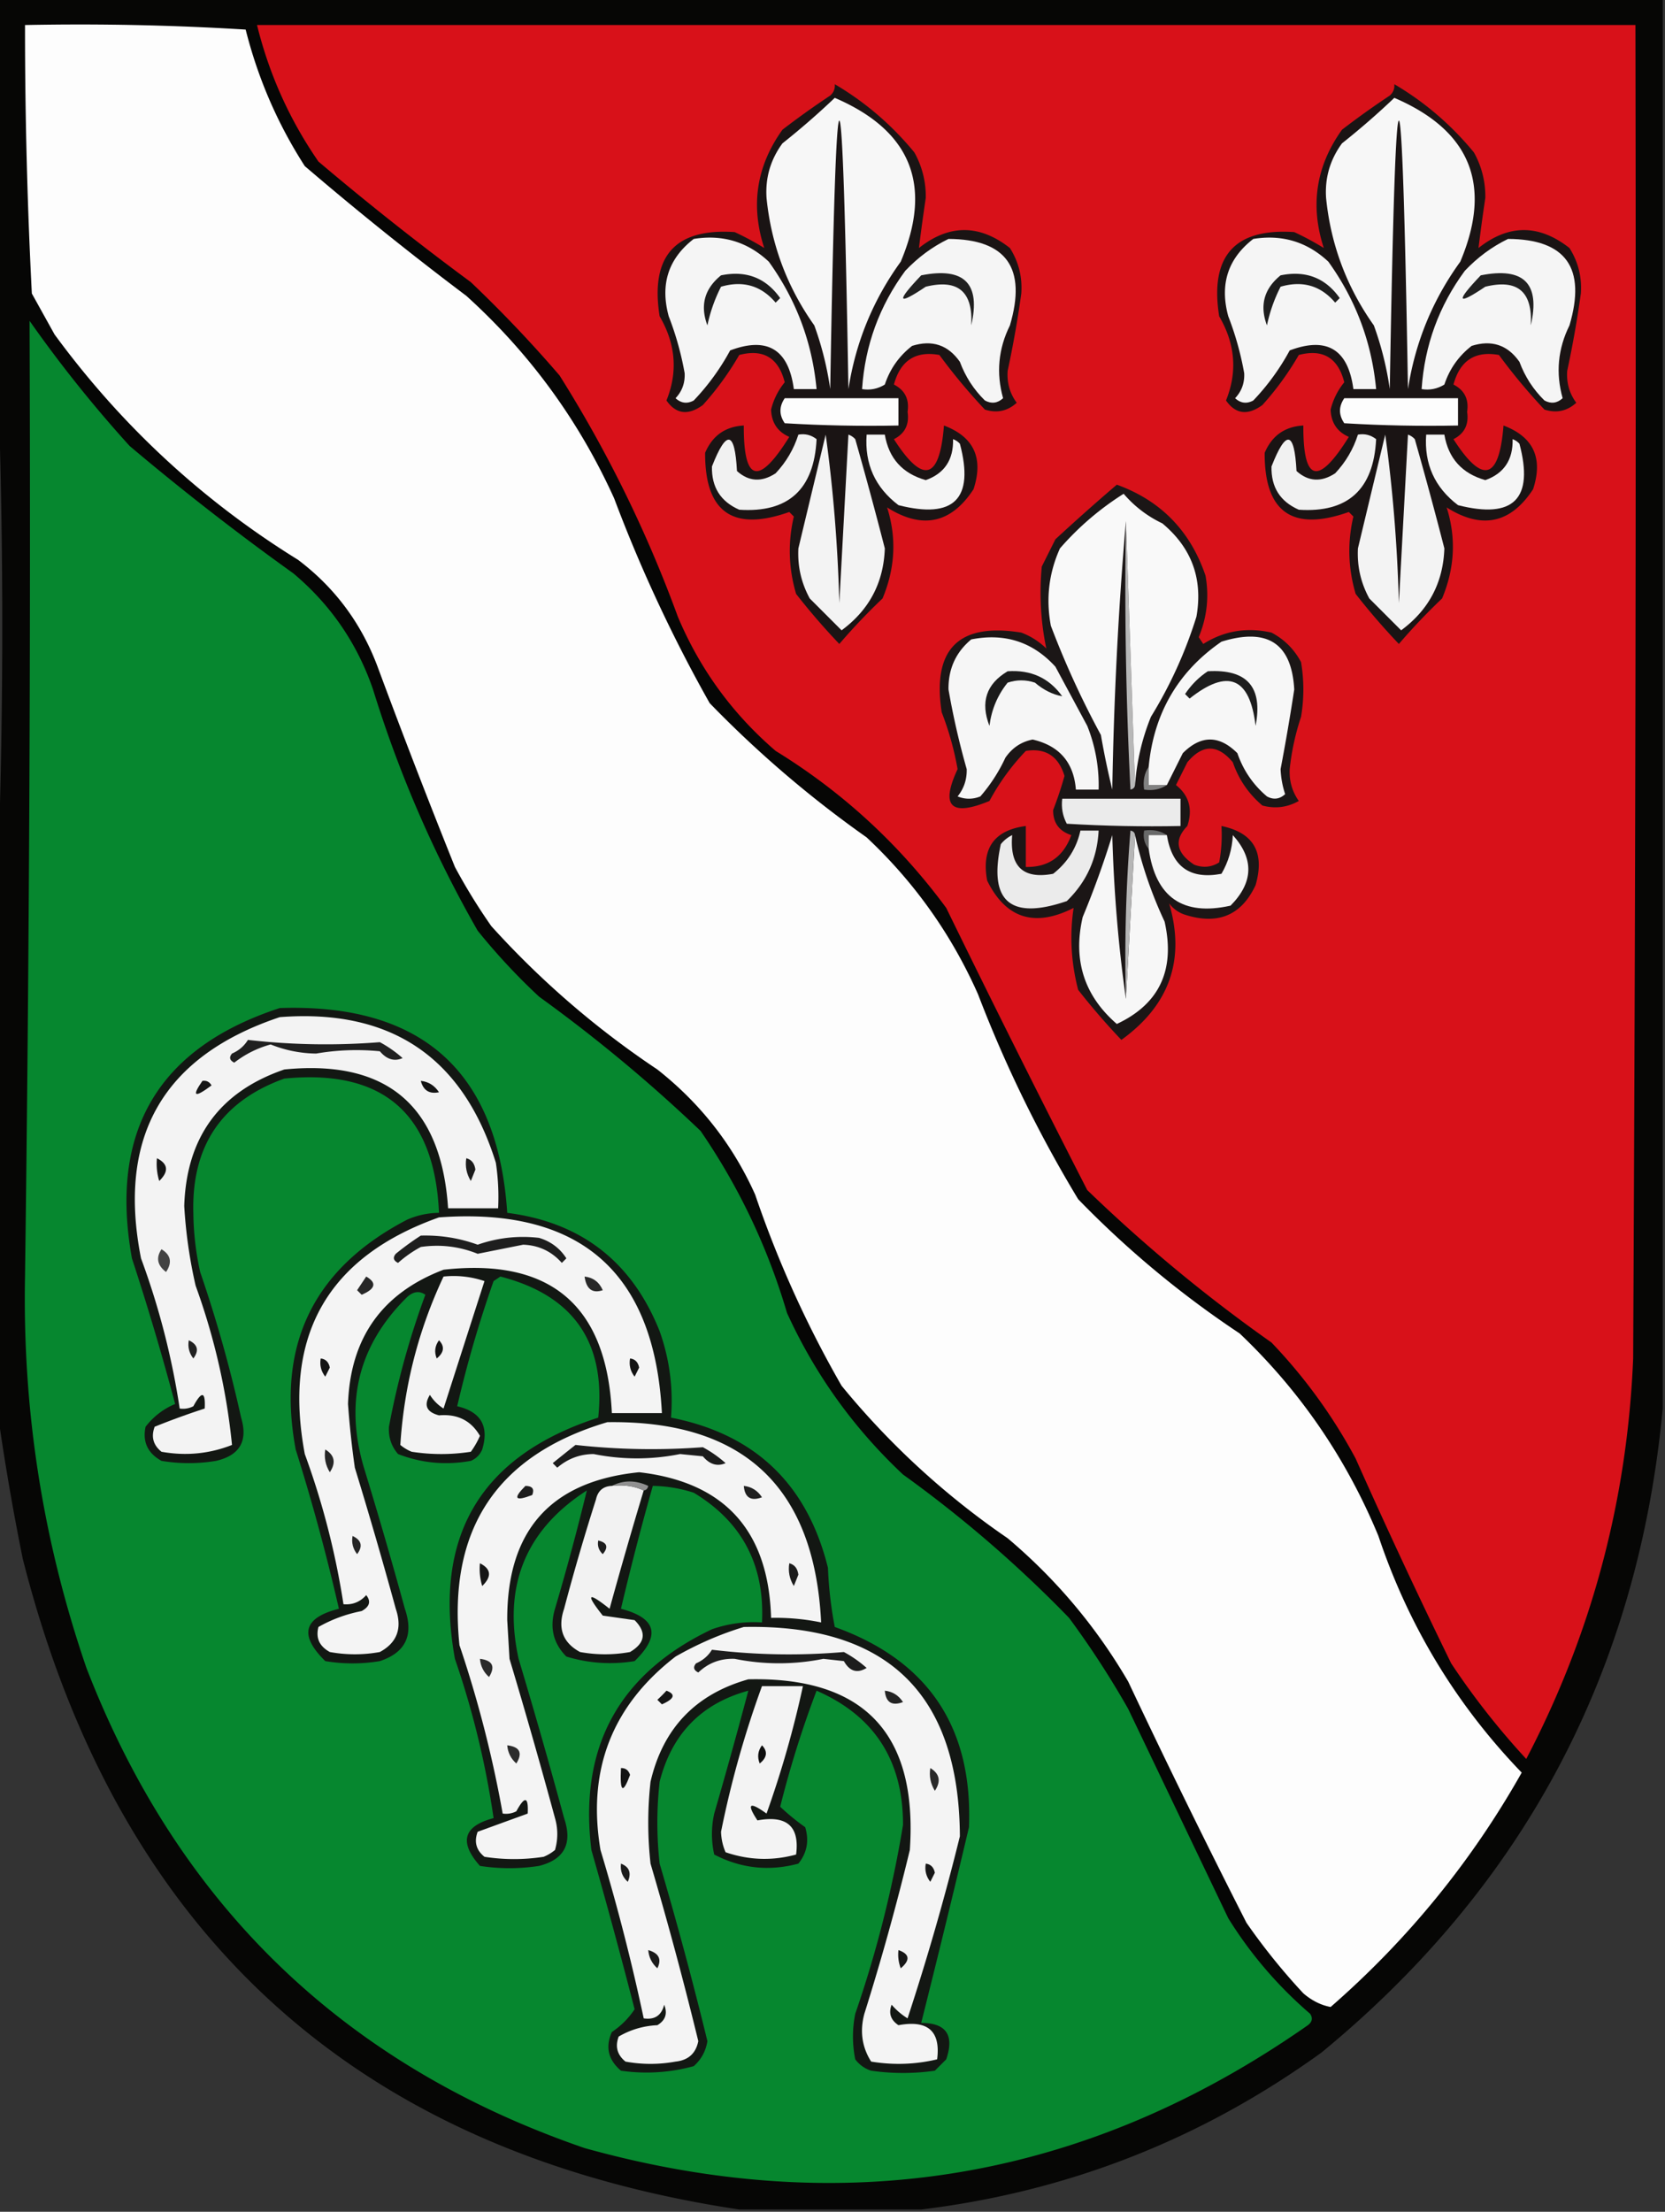 <svg xmlns="http://www.w3.org/2000/svg" width="366" height="486" style="shape-rendering:geometricPrecision;text-rendering:geometricPrecision;image-rendering:optimizeQuality;fill-rule:evenodd;clip-rule:evenodd"><rect width="100%" height="100%" fill="#333333" stroke="none"/><path style="opacity:.958" fill="#050504" d="M-.5-.5h366v310c-5.431 57.703-30.431 104.87-75 141.5-26.399 19.076-55.732 30.576-88 34.5h-40C78.477 472.855 25.977 425.188 5 342.5a545.676 545.676 0 0 1-5.5-32v-118a1513 1513 0 0 0 0-110v-83z"/><path style="opacity:1" fill="#fdfdfd" d="M5.5 5.5c16.244-.325 32.41.009 48.5 1 2.711 10.75 7.045 20.75 13 30A724.4 724.4 0 0 0 102.5 65c13.926 12.59 24.759 27.423 32.5 44.5a322.984 322.984 0 0 0 21 45 243.095 243.095 0 0 0 34.5 29.5c10.497 9.833 18.664 21.333 24.5 34.5a281.272 281.272 0 0 0 22 45 214.863 214.863 0 0 0 35.5 29.5c13.291 12.636 23.458 27.47 30.5 44.5 6.631 19.771 17.131 37.105 31.5 52-11.029 19.54-25.029 36.707-42 51.5-2.131-.398-4.131-1.398-6-3a138.677 138.677 0 0 1-12.5-15.5 1948.507 1948.507 0 0 1-26-53c-7.013-12.014-15.846-22.514-26.5-31.5a174.366 174.366 0 0 1-36.5-33.5 237.77 237.77 0 0 1-19-42c-4.876-10.886-12.043-20.052-21.5-27.5a195.081 195.081 0 0 1-36.5-31.5 129.073 129.073 0 0 1-8-13 1755.423 1755.423 0 0 1-17-44c-3.586-9.575-9.42-17.408-17.5-23.5C44.505 110.008 26.672 93.508 12 73.5l-5-9a1139.4 1139.4 0 0 1-1.5-59z"/><path style="opacity:1" fill="#d81119" d="M56.5 5.5h303c.167 97.667 0 195.334-.5 293-1.286 31.147-9.119 60.48-23.5 88a166.282 166.282 0 0 1-16.5-21 1385.139 1385.139 0 0 1-21-45 115.97 115.97 0 0 0-18.5-25.5 339.9 339.9 0 0 1-40.5-33.5 3628.689 3628.689 0 0 1-31-62c-10.295-13.965-22.795-25.465-37.5-34.5-9.49-8.15-16.657-17.983-21.5-29.5a279.145 279.145 0 0 0-26-53A282.21 282.21 0 0 0 103.5 62 637.56 637.56 0 0 1 70 35.5c-6.335-9.17-10.835-19.17-13.5-30z"/><path style="opacity:1" fill="#06872f" d="M6.5 70.5a283.253 283.253 0 0 0 22 27.5 574.333 574.333 0 0 0 36 28c8.192 6.883 14.025 15.383 17.5 25.5 5.738 18.56 13.404 36.227 23 53a138.27 138.27 0 0 0 13.5 14.5 337.065 337.065 0 0 1 35.5 29.5c8.434 12.286 14.768 25.619 19 40 6.171 13.509 14.671 25.343 25.5 35.5a272.048 272.048 0 0 1 36.5 31.5 199.073 199.073 0 0 1 13 20l22 46a90.545 90.545 0 0 0 18 21c.617.949.451 1.782-.5 2.5-48.593 33.981-101.593 42.981-159 27C75.671 453.839 39.171 418.672 19 366.5c-9.565-27.844-14.065-56.511-13.5-86 .934-69.996 1.267-139.996 1-210z"/><path style="opacity:1" fill="#1a1414" d="M183.5 18.5c6.689 3.939 12.523 8.939 17.5 15a19.677 19.677 0 0 1 2.5 10 444.542 444.542 0 0 0-1.5 11c6.636-5.257 13.303-5.257 20 0 1.923 3.044 2.756 6.377 2.5 10a233.01 233.01 0 0 1-3 17c-.179 2.631.487 4.965 2 7-2.027 1.839-4.36 2.339-7 1.5a127.625 127.625 0 0 1-10-12c-5.238-.95-8.571 1.216-10 6.5 2.418 1.23 3.418 3.23 3 6 .418 2.77-.582 4.77-3 6 6.394 9.981 10.061 8.981 11-3 6.58 2.493 8.747 7.159 6.5 14-4.935 7.547-11.268 8.881-19 4 2.12 6.656 1.787 13.322-1 20a132.92 132.92 0 0 0-9.5 10 148.064 148.064 0 0 1-9.5-11c-1.666-5.647-1.833-11.313-.5-17l-1-1c-12.394 4.393-18.561.059-18.5-13 1.605-3.776 4.438-5.776 8.5-6-.062 12.475 3.271 13.308 10 2.5-2.568-1.127-3.902-3.127-4-6a15.118 15.118 0 0 1 3-6c-1.369-5.382-4.703-7.382-10-6a64.78 64.78 0 0 1-8 11c-3.224 2.347-5.89 2.013-8-1 2.541-6.269 2.041-12.435-1.5-18.5-2.101-13.224 3.399-19.39 16.5-18.5a60.756 60.756 0 0 1 6.5 3.5c-3.055-9.354-1.721-18.02 4-26a183.839 183.839 0 0 1 10.5-7.5c.752-.67 1.086-1.504 1-2.5z"/><path style="opacity:1" fill="#fdfdfd" d="M172.5 87.5h25v6c-8.34.166-16.673 0-25-.5-1.252-1.828-1.252-3.661 0-5.5z"/><path style="opacity:1" fill="#f5f5f5" d="M208.5 52.5c12.732.066 17.232 6.399 13.5 19-2.549 5.151-3.049 10.485-1.5 16-1.223 1.114-2.556 1.28-4 .5-2.456-2.407-4.289-5.24-5.5-8.5-2.602-3.712-6.102-4.879-10.5-3.5-2.861 2.22-4.861 5.053-6 8.5-1.545.952-3.212 1.285-5 1 .648-9.62 3.814-18.287 9.5-26 2.825-2.976 5.992-5.31 9.5-7z"/><path style="opacity:1" fill="#212121" d="M202.5 60.5c9.458-1.876 13.125 1.79 11 11 .424-7.416-2.909-10.249-10-8.5-6.267 4.211-6.601 3.378-1-2.5z"/><path style="opacity:1" fill="#f5f5f5" d="M152.5 52.5c6.344-1.022 11.844.645 16.5 5 6.039 8.406 9.539 17.74 10.5 28h-5c-1.159-8.743-5.826-11.576-14-8.5a51.255 51.255 0 0 1-8 11c-1.444.78-2.777.614-4-.5 1.437-1.521 2.104-3.355 2-5.5a66.725 66.725 0 0 0-3.5-12.5c-1.921-7.014-.088-12.681 5.5-17z"/><path style="opacity:1" fill="#1d1d1d" d="M158.5 60.5c5.506-1.122 9.84.544 13 5l-1 1c-3.176-3.74-7.176-4.907-12-3.5a34.023 34.023 0 0 0-3 8.5c-1.645-4.38-.645-8.047 3-11z"/><path style="opacity:1" fill="#f7f7f7" d="M183.5 21.5c16.765 7.197 21.599 19.197 14.5 36-6.071 8.373-9.905 17.706-11.5 28-1.333-78.667-2.667-78.667-4 0a69.584 69.584 0 0 0-3.5-14c-5.972-8.418-9.472-17.751-10.5-28-.293-4.417.874-8.417 3.5-12a169.743 169.743 0 0 0 11.5-10z"/><path style="opacity:1" fill="#1a1414" d="M306.5 18.5c6.689 3.939 12.523 8.939 17.5 15a19.677 19.677 0 0 1 2.5 10 444.542 444.542 0 0 0-1.5 11c6.636-5.257 13.303-5.257 20 0 1.923 3.044 2.756 6.377 2.5 10a233.01 233.01 0 0 1-3 17c-.179 2.631.487 4.965 2 7-2.027 1.839-4.36 2.339-7 1.5a127.625 127.625 0 0 1-10-12c-5.238-.95-8.571 1.216-10 6.5 2.418 1.23 3.418 3.23 3 6 .418 2.77-.582 4.77-3 6 6.394 9.981 10.061 8.981 11-3 6.58 2.493 8.747 7.159 6.5 14-4.935 7.547-11.268 8.881-19 4 2.12 6.656 1.787 13.322-1 20a132.92 132.92 0 0 0-9.5 10 148.064 148.064 0 0 1-9.5-11c-1.666-5.647-1.833-11.313-.5-17l-1-1c-12.394 4.393-18.561.059-18.5-13 1.605-3.776 4.438-5.776 8.5-6-.062 12.475 3.271 13.308 10 2.5-2.568-1.127-3.902-3.127-4-6a15.118 15.118 0 0 1 3-6c-1.369-5.382-4.703-7.382-10-6a64.78 64.78 0 0 1-8 11c-3.224 2.347-5.89 2.013-8-1 2.541-6.269 2.041-12.435-1.5-18.5-2.101-13.224 3.399-19.39 16.5-18.5a60.756 60.756 0 0 1 6.5 3.5c-3.055-9.354-1.721-18.02 4-26a183.839 183.839 0 0 1 10.5-7.5c.752-.67 1.086-1.504 1-2.5z"/><path style="opacity:1" fill="#fdfdfd" d="M295.5 87.5h25v6c-8.34.166-16.673 0-25-.5-1.252-1.828-1.252-3.661 0-5.5z"/><path style="opacity:1" fill="#f5f5f5" d="M331.5 52.5c12.732.066 17.232 6.399 13.5 19-2.549 5.151-3.049 10.485-1.5 16-1.223 1.114-2.556 1.28-4 .5-2.456-2.407-4.289-5.24-5.5-8.5-2.602-3.712-6.102-4.879-10.5-3.5-2.861 2.22-4.861 5.053-6 8.5-1.545.952-3.212 1.285-5 1 .648-9.62 3.814-18.287 9.5-26 2.825-2.976 5.992-5.31 9.5-7z"/><path style="opacity:1" fill="#212121" d="M325.5 60.5c9.458-1.876 13.125 1.79 11 11 .424-7.416-2.909-10.249-10-8.5-6.267 4.211-6.601 3.378-1-2.5z"/><path style="opacity:1" fill="#f5f5f5" d="M275.5 52.5c6.344-1.022 11.844.645 16.5 5 6.039 8.406 9.539 17.74 10.5 28h-5c-1.159-8.743-5.826-11.576-14-8.5a51.255 51.255 0 0 1-8 11c-1.444.78-2.777.614-4-.5 1.437-1.521 2.104-3.355 2-5.5a66.725 66.725 0 0 0-3.5-12.5c-1.921-7.014-.088-12.681 5.5-17z"/><path style="opacity:1" fill="#1d1d1d" d="M281.5 60.5c5.506-1.122 9.84.544 13 5l-1 1c-3.176-3.74-7.176-4.907-12-3.5a34.023 34.023 0 0 0-3 8.5c-1.645-4.38-.645-8.047 3-11z"/><path style="opacity:1" fill="#f7f7f7" d="M306.5 21.5c16.765 7.197 21.599 19.197 14.5 36-6.071 8.373-9.905 17.706-11.5 28-1.333-78.667-2.667-78.667-4 0a69.584 69.584 0 0 0-3.5-14c-5.972-8.418-9.472-17.751-10.5-28-.293-4.417.874-8.417 3.5-12a169.743 169.743 0 0 0 11.5-10z"/><path style="opacity:1" fill="#f1f1f1" d="M175.5 95.5c1.478-.262 2.811.071 4 1-.544 11.053-6.211 16.219-17 15.5-4.106-1.797-6.106-4.963-6-9.5 3.205-8.176 5.038-7.843 5.5 1 2.593 2.337 5.426 2.504 8.5.5 2.324-2.481 3.991-5.314 5-8.5z"/><path style="opacity:1" fill="#f3f3f3" d="M181.5 95.5c1.656 11.973 2.656 24.306 3 37l2-37c.586.21 1.086.543 1.5 1a961.245 961.245 0 0 1 6.5 24c-.26 7.52-3.427 13.52-9.5 18l-7-7c-1.87-3.422-2.703-7.089-2.5-11 1.989-8.309 3.989-16.642 6-25z"/><path style="opacity:1" fill="#f5f5f5" d="M190.5 95.5h4c.871 5.206 3.871 8.539 9 10 4.112-1.467 6.112-4.467 6-9 .586.21 1.086.543 1.5 1 3.223 12.11-1.277 16.61-13.5 13.5-5.131-3.891-7.465-9.057-7-15.5z"/><path style="opacity:1" fill="#f1f1f1" d="M298.5 95.5c1.478-.262 2.811.071 4 1-.544 11.053-6.211 16.219-17 15.5-4.106-1.797-6.106-4.963-6-9.5 3.205-8.176 5.038-7.843 5.5 1 2.593 2.337 5.426 2.504 8.5.5 2.324-2.481 3.991-5.314 5-8.5z"/><path style="opacity:1" fill="#f3f3f3" d="M304.5 95.5c1.656 11.973 2.656 24.306 3 37l2-37c.586.21 1.086.543 1.5 1a961.245 961.245 0 0 1 6.5 24c-.26 7.52-3.427 13.52-9.5 18l-7-7c-1.87-3.422-2.703-7.089-2.5-11 1.989-8.309 3.989-16.642 6-25z"/><path style="opacity:1" fill="#f5f5f5" d="M313.5 95.5h4c.871 5.206 3.871 8.539 9 10 4.112-1.467 6.112-4.467 6-9 .586.21 1.086.543 1.5 1 3.223 12.11-1.277 16.61-13.5 13.5-5.131-3.891-7.465-9.057-7-15.5z"/><path style="opacity:1" fill="#1b1616" d="M245.5 106.5c9.664 3.499 16.164 10.165 19.5 20 .817 4.645.317 9.145-1.5 13.5l1 1.5c4.575-2.891 9.575-3.725 15-2.5 2.833 1.5 5 3.667 6.5 6.5.667 4 .667 8 0 12a54.37 54.37 0 0 0-2.5 11.5c-.124 2.59.542 4.923 2 7-2.53 1.422-5.197 1.755-8 1-3.031-2.559-5.198-5.726-6.5-9.5-3.333-4-6.667-4-10 0l-2.5 5c2.89 2.295 3.723 5.295 2.5 9-2.965 3.055-2.465 5.889 1.5 8.5 1.941.743 3.774.576 5.5-.5.497-2.646.664-5.313.5-8 7.079 1.474 9.579 5.808 7.5 13-3.097 6.632-8.264 8.799-15.5 6.5a6.978 6.978 0 0 1-3.5-2.5c3.605 12.346.105 22.346-10.5 30a151.88 151.88 0 0 1-9.5-11c-1.558-6.007-1.892-12.007-1-18-8.553 4.34-14.886 2.34-19-6-1.306-7.083 1.528-11.083 8.5-12v9c4.925.093 8.258-2.241 10-7-2.681-.864-4.014-2.698-4-5.5a82.66 82.66 0 0 0 2.5-7.5c-1.327-4.35-4.16-6.183-8.5-5.5a50.201 50.201 0 0 0-8 11c-8.485 3.516-10.819 1.182-7-7a66.584 66.584 0 0 0-3.5-12.5c-2.113-13.887 3.721-19.721 17.5-17.5a15.83 15.83 0 0 1 5.5 3.5c-1.228-5.873-1.562-11.873-1-18l3-6a470.739 470.739 0 0 1 13.5-12z"/><path style="opacity:1" fill="#ebebeb" d="M233.5 175.5h26v6c-8.34.166-16.673 0-25-.5-.906-1.699-1.239-3.533-1-5.5z"/><path style="opacity:1" fill="#818181" d="M252.5 168.5v4h4c-1.419.951-3.085 1.284-5 1-.284-1.915.049-3.581 1-5z"/><path style="opacity:1" fill="#f7f7f7" d="M256.5 172.5h-4v-4c1.12-11.754 6.453-20.921 16-27.5 10.109-3.139 15.442.361 16 10.5a479.061 479.061 0 0 1-3 17.5c.08 1.894.413 3.727 1 5.5-1.223 1.114-2.556 1.281-4 .5-3.031-2.559-5.198-5.726-6.5-9.5-4-4-8-4-12 0l-3.5 7z"/><path style="opacity:1" fill="#1d1d1d" d="M265.5 147.5c8.652-.514 12.152 3.486 10.5 12-1.251-10.683-6.084-12.683-14.5-6l-1-1c1.382-2.049 3.048-3.715 5-5z"/><path style="opacity:1" fill="#f6f6f6" d="M213.5 140.5c7.371-1.452 13.538.548 18.5 6l7 13a35.014 35.014 0 0 1 2.5 14h-5c-.466-5.968-3.633-9.635-9.5-11-2.503.49-4.503 1.823-6 4a35.978 35.978 0 0 1-5.5 8.5c-1.667.667-3.333.667-5 0 1.394-1.739 2.061-3.739 2-6a169.622 169.622 0 0 1-4-17.5c-.056-4.515 1.61-8.182 5-11z"/><path style="opacity:1" fill="#1b1b1b" d="M221.5 147.5c5.117-.36 9.117 1.473 12 5.5-2.131-.398-4.131-1.398-6-3-2-.667-4-.667-6 0-2.218 2.75-3.551 5.917-4 9.5-2.029-5.216-.696-9.216 4-12z"/><path style="opacity:1" fill="#b8b8b8" d="m247.5 114.5 2 58c-.06.543-.393.876-1 1a870.838 870.838 0 0 1-1-59z"/><path style="opacity:1" fill="#f9f9f9" d="m249.5 172.5-2-58c-1.66 19.316-2.66 38.983-3 59a176.007 176.007 0 0 1-2.5-12 194.712 194.712 0 0 1-11-24c-1.11-5.926-.444-11.592 2-17a63.124 63.124 0 0 1 14-12 25.568 25.568 0 0 0 8.5 6.5c6.46 5.378 8.96 12.212 7.5 20.5a96.751 96.751 0 0 1-10 22 49.17 49.17 0 0 0-3.5 15z"/><path style="opacity:1" fill="#696969" d="M256.5 183.5h-4v3c-.934-1.068-1.268-2.401-1-4 1.915-.284 3.581.049 5 1z"/><path style="opacity:1" fill="#ebebeb" d="M237.5 182.5h4c-.313 6.115-2.646 11.282-7 15.5-12.409 4.239-17.243.073-14.5-12.5a7.248 7.248 0 0 1 2.5-2c-.591 6.915 2.409 9.748 9 8.5 3.149-2.469 5.149-5.635 6-9.5z"/><path style="opacity:1" fill="#f7f7f7" d="m247.5 219.5 2-36a91.404 91.404 0 0 0 6.5 19c2.386 10.603-1.114 18.103-10.5 22.5-7.188-6.228-9.688-14.062-7.5-23.5a198.837 198.837 0 0 0 6.5-18c.345 12.361 1.345 24.361 3 36z"/><path style="opacity:1" fill="#b6b6b6" d="m249.5 183.5-2 36a343.225 343.225 0 0 1 1-37c.607.124.94.457 1 1z"/><path style="opacity:1" fill="#f5f5f5" d="M256.5 183.5c1.125 6.965 5.125 9.799 12 8.5 1.52-2.596 2.353-5.429 2.5-8.5 4.705 5.238 4.538 10.404-.5 15.5-10.488 2.35-16.488-1.817-18-12.5v-3h4z"/><path style="opacity:1" fill="#131713" d="M61.5 221.5c31.282-1.045 47.948 13.955 50 45 16.243 2.071 27.41 10.738 33.5 26 2.178 6.136 3.012 12.469 2.5 19 18.455 3.62 29.955 14.62 34.5 33a86.578 86.578 0 0 0 1.5 13c20.535 7.383 30.368 22.05 29.5 44a3209.863 3209.863 0 0 1-10.5 43c5.489.004 7.322 2.671 5.5 8l-2.5 2.5a49.226 49.226 0 0 1-14 0 6.978 6.978 0 0 1-3.5-2.5 25.238 25.238 0 0 1 0-10 252.37 252.37 0 0 0 10.5-41.5c.04-14.117-6.293-23.95-19-29.5a226.485 226.485 0 0 0-8 25.5 51.346 51.346 0 0 0 5.5 4.5c.895 2.966.395 5.633-1.5 8-6.454 1.727-12.621 1.06-18.5-2-.667-3-.667-6 0-9a1212.21 1212.21 0 0 0 7.5-27c-10.315 2.816-16.815 9.483-19.5 20-.667 6-.667 12 0 18 3.8 12.904 7.3 25.904 10.5 39-.348 2.197-1.348 4.03-3 5.5a39.081 39.081 0 0 1-16 1c-2.802-2.373-3.469-5.207-2-8.5 2.027-1.361 3.694-3.027 5-5a1355.425 1355.425 0 0 0-9.5-35c-2.784-22.604 6.049-38.77 26.5-48.5a27.866 27.866 0 0 1 11-1.5c.625-12.587-4.375-22.087-15-28.5a30.465 30.465 0 0 0-9-1.5 614.493 614.493 0 0 0-7 27c7.8 2.034 8.8 5.868 3 11.5-5.089.826-10.089.492-15-1-2.894-2.909-3.727-6.409-2.5-10.5a540.7 540.7 0 0 0 7-26c-13.499 8.69-18.499 21.023-15 37a1355.618 1355.618 0 0 1 10 35c1.895 5.593.061 9.093-5.5 10.5a42.479 42.479 0 0 1-13 0c-4.65-5.243-3.65-8.743 3-10.5a191.396 191.396 0 0 0-8.5-35c-4.86-26.966 5.641-44.633 31.5-53 1.74-16.522-5.427-26.855-21.5-31l-1.5 1a258.116 258.116 0 0 0-8 27.5c5.21 1.211 7.044 4.377 5.5 9.5-.5 1.167-1.333 2-2.5 2.5-5.52.999-10.853.499-16-1.5-1.469-1.692-2.135-3.692-2-6a178.855 178.855 0 0 1 8-29c-1.29-.908-2.623-.741-4 .5-10.637 10.487-13.803 22.987-9.5 37.5a1072.583 1072.583 0 0 1 9 31c1.989 5.792.155 9.625-5.5 11.5-4 .667-8 .667-12 0-5.818-5.707-4.818-9.54 3-11.5a451.95 451.95 0 0 0-9.5-35c-4.276-22.946 3.89-39.779 24.5-50.5a17.759 17.759 0 0 1 7-1.5c-.976-21.811-12.31-31.645-34-29.5-13.73 4.939-20.396 14.772-20 29.5a62.433 62.433 0 0 0 1.5 13 291.487 291.487 0 0 1 9 32c1.544 5.123-.29 8.289-5.5 9.5-4 .667-8 .667-12 0-3.039-1.685-4.205-4.185-3.5-7.5 1.745-2.249 3.912-3.916 6.5-5a585.722 585.722 0 0 0-9.5-32c-5.04-27.945 5.794-46.278 32.5-55z"/><path style="opacity:1" fill="#f2f2f2" d="M134.5 326.5c2.559-.302 4.893.032 7 1-2.62 8.686-5.12 17.352-7.5 26-4.833-3.833-5.333-3.333-1.5 1.5l7 1c2.672 2.679 2.338 5.012-1 7a30.485 30.485 0 0 1-11 0c-3.792-2.053-4.958-5.219-3.5-9.5a493.947 493.947 0 0 1 7-24c.422-1.926 1.589-2.926 3.5-3z"/><path style="opacity:1" fill="#f4f4f4" d="M133.5 312.5c29.879-.453 45.546 14.214 47 44a49.369 49.369 0 0 0-11-1c-.546-19.17-10.213-29.836-29-32-19.42 1.95-29.086 12.783-29 32.5l.5 8.5a1364.245 1364.245 0 0 1 10 35 12.494 12.494 0 0 1 0 7 9.454 9.454 0 0 1-2.5 1.5 42.479 42.479 0 0 1-13 0c-1.825-1.466-2.325-3.299-1.5-5.5l11-4c.193-3.76-.641-3.926-2.5-.5a4.934 4.934 0 0 1-3 .5 255.011 255.011 0 0 0-9.5-37c-2.627-25.444 8.206-41.777 32.5-49z"/><path style="opacity:1" fill="#1f1f1f" d="M163.5 326.5c1.696.185 3.029 1.019 4 2.5-2.445.91-3.778.076-4-2.5z"/><path style="opacity:1" fill="#1d1d1d" d="M115.5 326.5c1.528.017 2.028.684 1.5 2-3.811 1.466-4.311.8-1.5-2z"/><path style="opacity:1" fill="#909090" d="M134.5 326.5c2.524-1.3 5.191-1.3 8 0-.124.607-.457.94-1 1-2.107-.968-4.441-1.302-7-1z"/><path style="opacity:1" fill="#1c1c1c" d="M126.5 317.5a151.268 151.268 0 0 0 28 .5 26.091 26.091 0 0 1 5 3.5c-1.829.788-3.496.288-5-1.5l-5-.5a47.963 47.963 0 0 1-19 0c-3.024.018-5.69 1.018-8 3l-1-1a455.669 455.669 0 0 1 5-4z"/><path style="opacity:1" fill="#f3f3f3" d="M97.5 280.5a21.127 21.127 0 0 1 9 1 38719.67 38719.67 0 0 0-9 28 9.419 9.419 0 0 1-3-3c-1.4 2.282-.734 3.782 2 4.5 4.052-.353 7.052 1.147 9 4.5a18.08 18.08 0 0 1-2 3.5 42.479 42.479 0 0 1-13 0 9.457 9.457 0 0 1-2.5-1.5c.82-12.943 3.986-25.277 9.5-37z"/><path style="opacity:1" fill="#f4f4f4" d="M96.5 267.5c31.064-2.262 47.397 12.071 49 43h-11c-1.134-23.633-13.467-34.133-37-31.5-13.492 5.131-20.492 14.965-21 29.5.335 4.684.835 9.351 1.5 14a1072.583 1072.583 0 0 1 9 31c1.458 4.281.292 7.447-3.5 9.5a30.485 30.485 0 0 1-11 0c-2.297-1.263-3.13-3.097-2.5-5.5 2.911-1.66 6.078-2.826 9.5-3.5 1.76-.965 2.094-2.132 1-3.5-1.341 1.505-3.008 2.172-5 2a171.487 171.487 0 0 0-8.5-33c-4.864-25.96 4.969-43.294 29.5-52z"/><path style="opacity:1" fill="#262626" d="M71.5 318.5c2.061 1.251 2.394 2.918 1 5-.952-1.545-1.285-3.212-1-5z"/><path style="opacity:1" fill="#141414" d="M70.5 298.5c1.086.12 1.753.787 2 2l-1 2c-.929-1.189-1.262-2.522-1-4z"/><path style="opacity:1" fill="#131313" d="M138.5 298.5c1.086.12 1.753.787 2 2l-1 2c-.929-1.189-1.262-2.522-1-4zM96.5 294.5c1.296 1.349 1.13 2.682-.5 4-.58-1.428-.412-2.762.5-4z"/><path style="opacity:1" fill="#282828" d="M128.5 280.5c1.884.212 3.217 1.212 4 3-2.281.762-3.614-.238-4-3z"/><path style="opacity:1" fill="#272727" d="M80.5 280.5c2.385 1.367 2.052 2.701-1 4l-1-1c.692-1.018 1.36-2.018 2-3z"/><path style="opacity:1" fill="#1e1e1e" d="M92.5 271.5c4.313-.122 8.48.544 12.5 2 4.399-1.534 8.899-2.034 13.5-1.5 2.576.782 4.576 2.282 6 4.5l-1 1c-2.258-2.546-5.092-3.879-8.5-4l-10 2c-4.028-1.623-8.195-2.123-12.5-1.5a26.107 26.107 0 0 0-5 3.5c-1.021-.502-1.188-1.168-.5-2a60.011 60.011 0 0 1 5.5-4z"/><path style="opacity:1" fill="#f3f3f3" d="M61.5 223.5c24.424-1.884 40.257 8.783 47.5 32 .498 3.317.665 6.65.5 10h-11c-1.49-22.578-13.49-32.744-36-30.5-14.182 4.865-21.516 14.865-22 30a105.733 105.733 0 0 0 2.5 17.5c4.14 11.399 6.806 23.066 8 35-4.976 1.957-10.143 2.457-15.5 1.5-1.825-1.466-2.325-3.299-1.5-5.5a169.372 169.372 0 0 1 11-4c.193-3.76-.64-3.926-2.5-.5a4.934 4.934 0 0 1-3 .5 166.524 166.524 0 0 0-8.5-33c-5.293-26.764 4.874-44.431 30.5-53z"/><path style="opacity:1" fill="#212121" d="M41.5 294.5c1.976.927 2.31 2.26 1 4-.929-1.189-1.262-2.522-1-4z"/><path style="opacity:1" fill="#434343" d="M35.5 274.5c2.061 1.251 2.394 2.918 1 5-1.924-1.465-2.257-3.132-1-5z"/><path style="opacity:1" fill="#1c1c1c" d="M102.5 254.5c1.149.291 1.816 1.124 2 2.5l-1 2.5c-.952-1.545-1.285-3.212-1-5z"/><path style="opacity:1" fill="#151515" d="M34.5 254.5c2.472 1.249 2.64 2.915.5 5a12.935 12.935 0 0 1-.5-5z"/><path style="opacity:1" fill="#141414" d="M92.5 237.5c1.696.185 3.03 1.019 4 2.5-2.114.442-3.448-.391-4-2.5z"/><path style="opacity:1" fill="#151515" d="M44.5 237.5c.876-.131 1.543.202 2 1-3.75 2.803-4.416 2.47-2-1z"/><path style="opacity:1" fill="#202020" d="M54.5 228.5a150.259 150.259 0 0 0 29 .5 26.107 26.107 0 0 1 5 3.5c-1.829.788-3.496.288-5-1.5a52.201 52.201 0 0 0-14 .5 27.451 27.451 0 0 1-10-2 22.594 22.594 0 0 0-8 4c-1.021-.502-1.188-1.168-.5-2 1.519-.663 2.685-1.663 3.5-3z"/><path style="opacity:1" fill="#252525" d="M77.5 337.5c1.976.927 2.31 2.26 1 4-.929-1.189-1.262-2.522-1-4z"/><path style="opacity:1" fill="#1d1d1d" d="M131.5 338.5c1.965.448 2.298 1.448 1 3-.886-.825-1.219-1.825-1-3z"/><path style="opacity:1" fill="#1c1c1c" d="M173.5 343.5c1.149.291 1.816 1.124 2 2.5l-1 2.5c-.952-1.545-1.285-3.212-1-5z"/><path style="opacity:1" fill="#151515" d="M105.5 343.5c2.472 1.249 2.639 2.915.5 5a12.93 12.93 0 0 1-.5-5z"/><path style="opacity:1" fill="#f4f4f4" d="M163.5 357.5c31.511-.653 47.345 14.68 47.5 46a548.597 548.597 0 0 1-11.5 40 14.972 14.972 0 0 1-3.5-3c-.711 1.867-.211 3.367 1.5 4.5 6.464-1.193 9.297 1.307 8.5 7.5-4.748 1.135-9.581 1.302-14.5.5-2.023-3.183-2.523-6.683-1.5-10.5a548.553 548.553 0 0 0 10-36c1.756-25.574-10.077-38.074-35.5-37.5-11.601 3.268-18.768 10.768-21.5 22.5-.667 6-.667 12 0 18a853.717 853.717 0 0 1 10.5 39c-.539 2.703-2.205 4.203-5 4.5a30.485 30.485 0 0 1-11 0c-1.825-1.466-2.325-3.299-1.5-5.5 2.596-1.52 5.429-2.353 8.5-2.5 1.783-1.067 2.283-2.567 1.5-4.5-.589 2.363-2.089 3.363-4.5 3a457.678 457.678 0 0 0-9.5-37c-2.969-17.548 2.531-31.714 16.5-42.5 4.867-2.774 9.867-4.941 15-6.5z"/><path style="opacity:1" fill="#1d1d1d" d="M156.5 362.5a140.885 140.885 0 0 0 29 .5 26.091 26.091 0 0 1 5 3.5c-2.062 1.261-3.728.761-5-1.5l-4.5-.5a49.126 49.126 0 0 1-19.5 0c-3.097-.117-5.764.883-8 3-1.021-.502-1.188-1.168-.5-2 1.518-.663 2.685-1.663 3.5-3z"/><path style="opacity:1" fill="#2a2a2a" d="M105.5 364.5c2.775.334 3.441 1.667 2 4-1.205-1.077-1.872-2.41-2-4z"/><path style="opacity:1" fill="#151515" d="M146.5 371.5c2.092.786 1.759 1.786-1 3l-1-1a31.147 31.147 0 0 0 2-2z"/><path style="opacity:1" fill="#f3f3f3" d="M167.5 370.5h9a223.649 223.649 0 0 1-8 28c-3.779-2.717-4.445-2.217-2 1.5 6.464-1.193 9.297 1.307 8.5 7.5-5.2 1.421-10.367 1.255-15.5-.5-.616-1.4-.949-2.9-1-4.5a219.094 219.094 0 0 1 9-32z"/><path style="opacity:1" fill="#242424" d="M194.5 371.5c1.696.185 3.029 1.019 4 2.5-2.445.91-3.778.076-4-2.5z"/><path style="opacity:1" fill="#0e0e0e" d="M167.5 383.5c1.297 1.349 1.13 2.682-.5 4-.579-1.428-.412-2.762.5-4z"/><path style="opacity:1" fill="#2b2b2b" d="M111.5 383.5c2.775.334 3.441 1.667 2 4-1.205-1.077-1.872-2.41-2-4z"/><path style="opacity:1" fill="#141414" d="M136.5 388.5c.997-.03 1.664.47 2 1.5-1.594 4.314-2.261 3.814-2-1.5z"/><path style="opacity:1" fill="#292929" d="M204.5 388.5c2.061 1.251 2.394 2.918 1 5-.952-1.545-1.285-3.212-1-5z"/><path style="opacity:1" fill="#1b1b1b" d="M136.5 409.5c1.844.704 2.344 2.037 1.5 4-1.188-1.063-1.688-2.397-1.5-4z"/><path style="opacity:1" fill="#171717" d="M203.5 409.5c1.086.12 1.753.787 2 2l-1 2c-.929-1.189-1.262-2.522-1-4z"/><path style="opacity:1" fill="#1b1b1b" d="M142.5 428.5c2.332.662 2.999 1.995 2 4-1.205-1.077-1.872-2.41-2-4z"/><path style="opacity:1" fill="#181818" d="M197.5 428.5c2.47.86 2.637 2.194.5 4a8.43 8.43 0 0 1-.5-4z"/></svg>